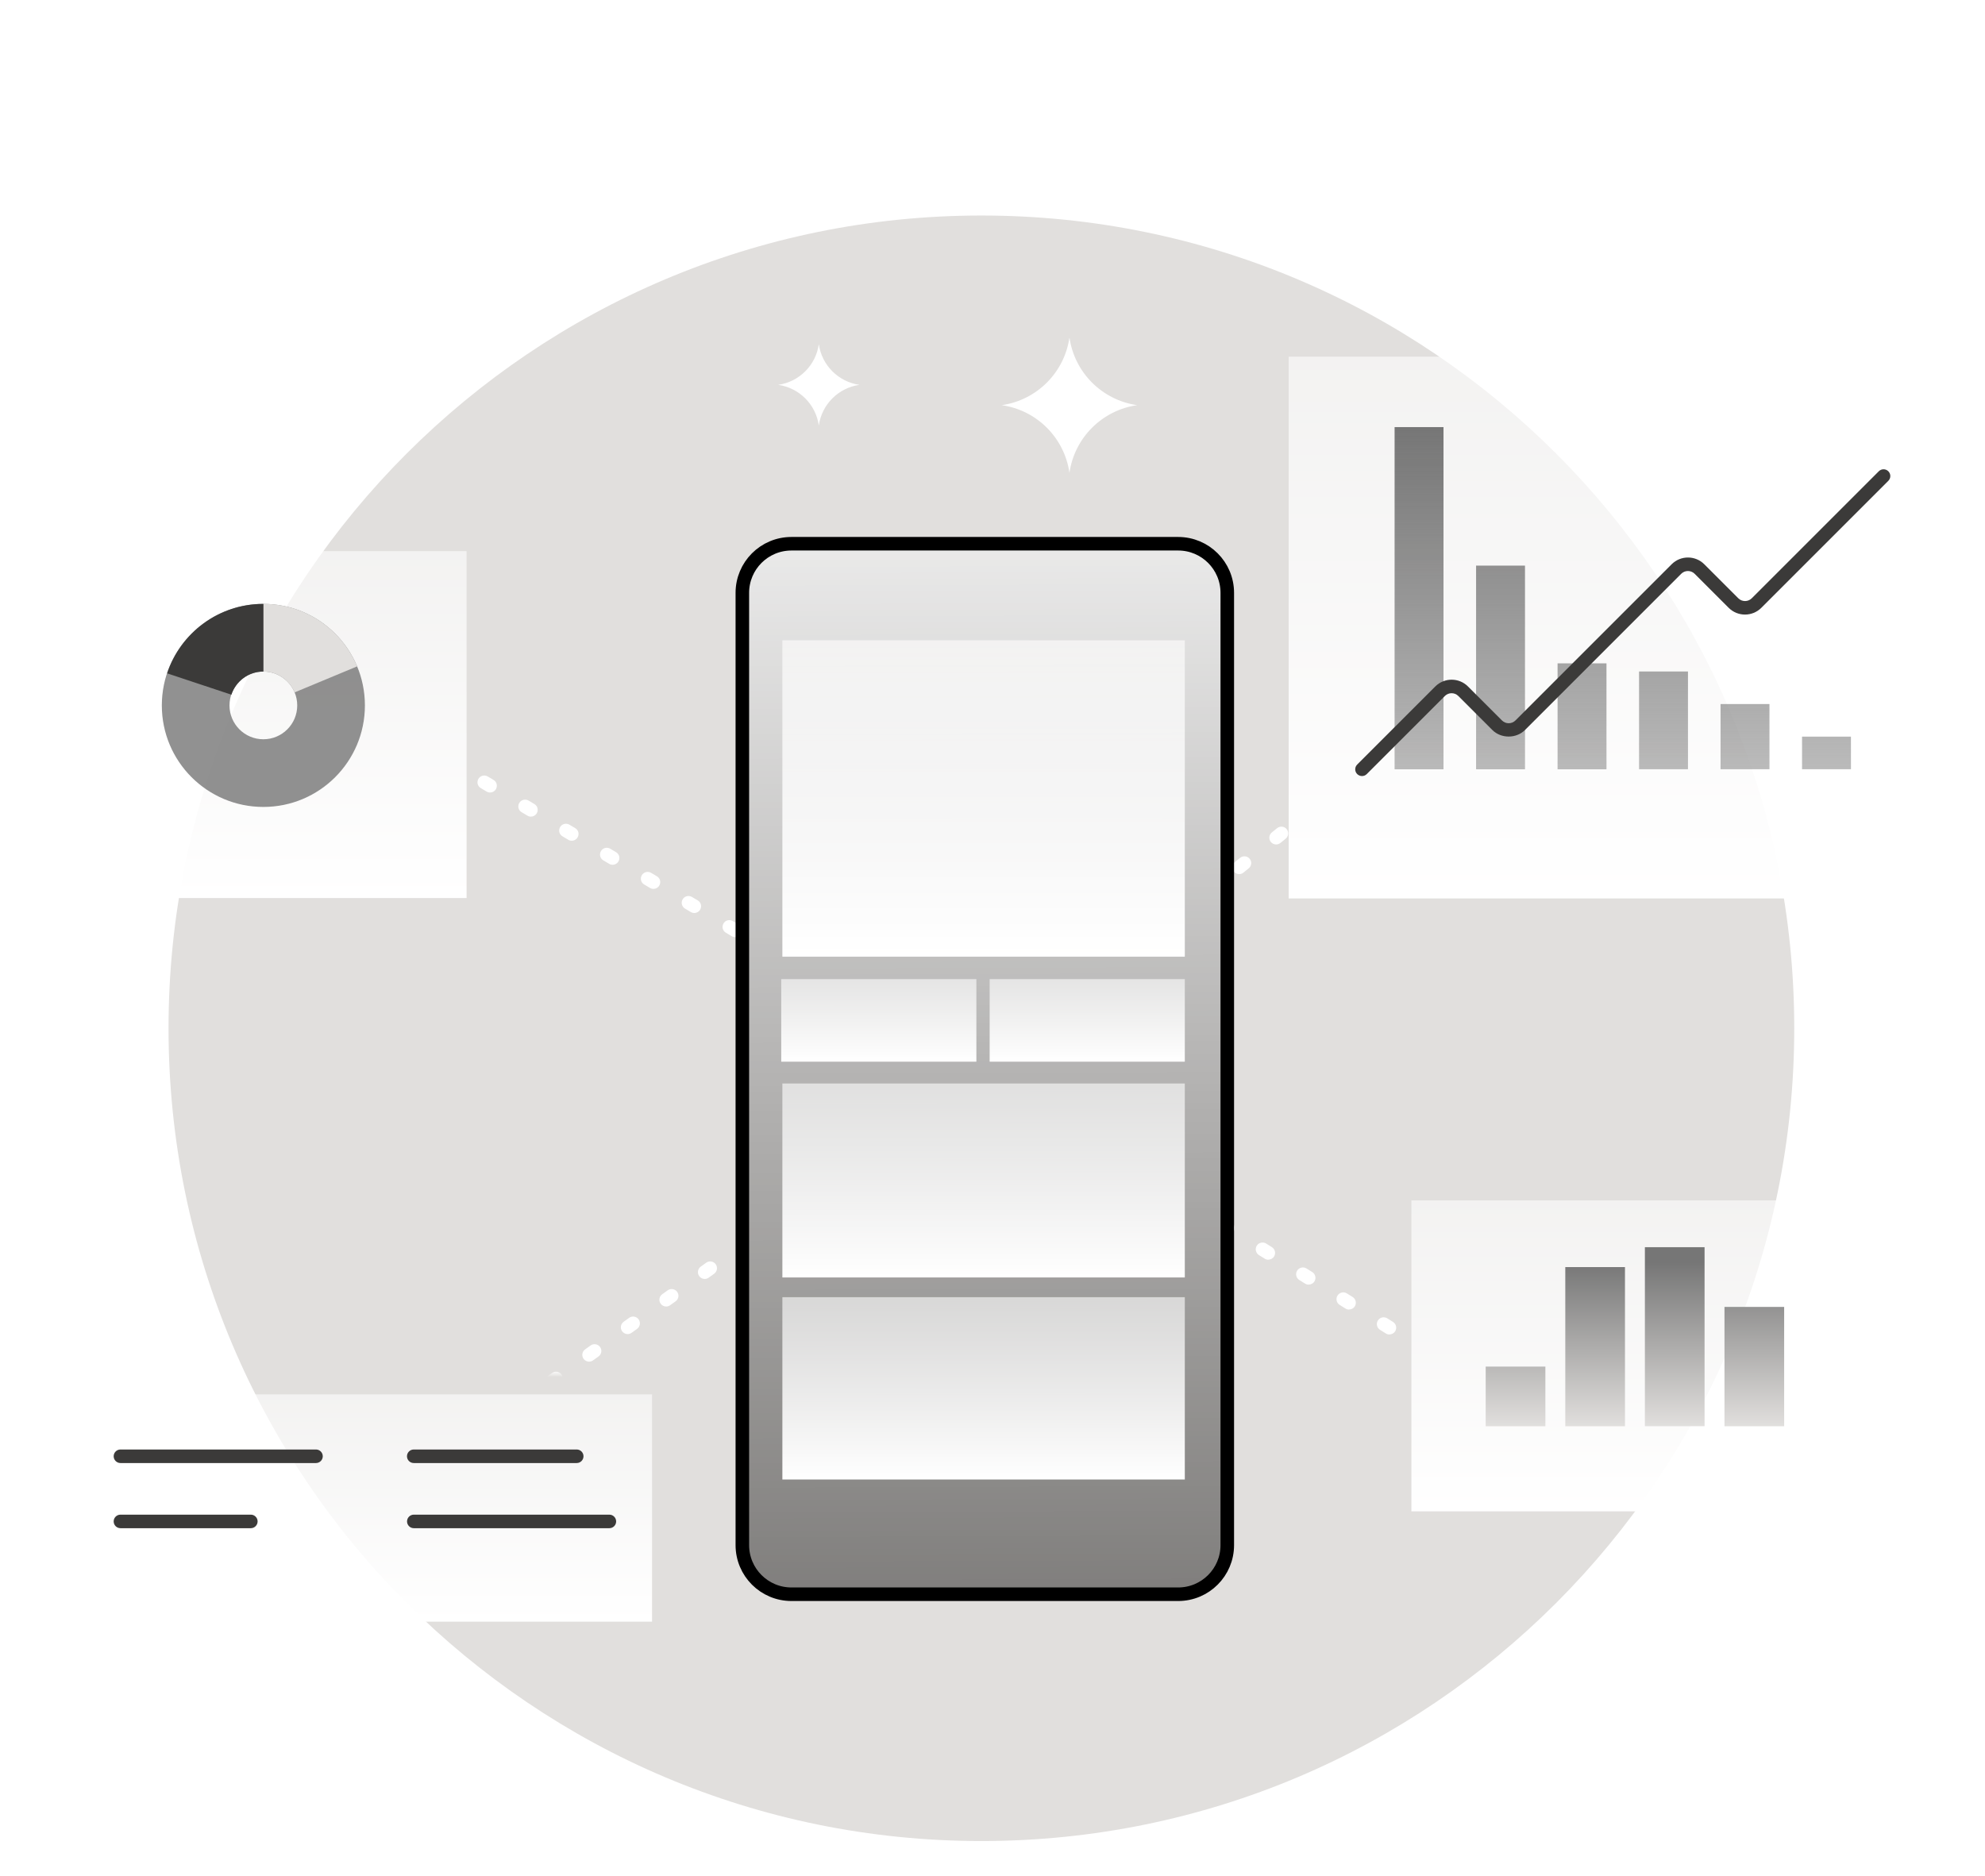 <?xml version="1.0" encoding="UTF-8"?>
<svg id="Layer_1" data-name="Layer 1" xmlns="http://www.w3.org/2000/svg" xmlns:xlink="http://www.w3.org/1999/xlink" viewBox="0 0 293.04 277">
  <defs>
    <style>
      .cls-1 {
        mask: url(#mask);
      }

      .cls-2 {
        fill: rgba(118, 118, 118, .8);
      }

      .cls-2, .cls-3, .cls-4, .cls-5, .cls-6, .cls-7, .cls-8, .cls-9, .cls-10, .cls-11, .cls-12, .cls-13, .cls-14, .cls-15, .cls-16, .cls-17, .cls-18, .cls-19 {
        stroke-width: 0px;
      }

      .cls-2, .cls-6, .cls-7, .cls-8, .cls-9, .cls-10, .cls-11, .cls-12, .cls-13, .cls-14, .cls-15 {
        fill-rule: evenodd;
      }

      .cls-20 {
        fill: url(#linear-gradient);
        stroke: #000;
        stroke-miterlimit: 10;
        stroke-width: 2px;
      }

      .cls-3 {
        fill: url(#linear-gradient-2);
        filter: url(#drop-shadow-27);
      }

      .cls-4 {
        fill: url(#linear-gradient-4);
        filter: url(#drop-shadow-29);
      }

      .cls-5 {
        fill: url(#linear-gradient-3);
        filter: url(#drop-shadow-28);
      }

      .cls-6 {
        fill: url(#linear-gradient-7);
      }

      .cls-7 {
        fill: url(#linear-gradient-6);
      }

      .cls-8 {
        fill: url(#linear-gradient-5);
        filter: url(#drop-shadow-30);
      }

      .cls-9 {
        fill: url(#linear-gradient-8);
        filter: url(#drop-shadow-31);
      }

      .cls-10 {
        fill: url(#linear-gradient-9);
        filter: url(#drop-shadow-32);
      }

      .cls-11 {
        fill: url(#linear-gradient-10);
        filter: url(#drop-shadow-33);
      }

      .cls-12 {
        fill: url(#linear-gradient-12);
        filter: url(#drop-shadow-35);
      }

      .cls-13 {
        fill: url(#linear-gradient-11);
        filter: url(#drop-shadow-34);
      }

      .cls-14, .cls-17 {
        fill: #3b3a39;
      }

      .cls-15 {
        fill: #e1dfdd;
      }

      .cls-16 {
        fill: #605e5c;
      }

      .cls-18 {
        fill: #c2c2c2;
      }

      .cls-19 {
        fill: #fff;
      }
    </style>
    <mask id="mask" x="47.88" y="111.82" width="174.5" height="120" maskUnits="userSpaceOnUse">
      <g id="mask0_5702_15643" data-name="mask0 5702 15643">
        <path class="cls-18" d="m68.88,111.82l122,.5v23h31.5v34.5h-15.5v62l-111.5-.5v-28.5h-47.5v-38.5h21v-52.5Z"/>
      </g>
    </mask>
    <linearGradient id="linear-gradient" x1="145.67" y1="-49.58" x2="144.97" y2="136.48" gradientTransform="translate(0 185.89) scale(1 -1)" gradientUnits="userSpaceOnUse">
      <stop offset="0" stop-color="#fff" stop-opacity=".2"/>
      <stop offset="1" stop-color="#fff"/>
    </linearGradient>
    <linearGradient id="linear-gradient-2" x1="38.88" y1="107.36" x2="38.88" y2="56.13" gradientTransform="translate(0 185.89) scale(1 -1)" gradientUnits="userSpaceOnUse">
      <stop offset="0" stop-color="#fff" stop-opacity=".6"/>
      <stop offset="1" stop-color="#fff"/>
    </linearGradient>
    <filter id="drop-shadow-27" filterUnits="userSpaceOnUse">
      <feOffset dx="0" dy="2.83"/>
      <feGaussianBlur result="blur" stdDeviation="2.83"/>
      <feFlood flood-color="#000" flood-opacity=".15"/>
      <feComposite in2="blur" operator="in"/>
      <feComposite in="SourceGraphic"/>
    </filter>
    <linearGradient id="linear-gradient-3" x1="241.36" y1="11.5" x2="241.36" y2="-34.42" gradientTransform="translate(0 185.89) scale(1 -1)" gradientUnits="userSpaceOnUse">
      <stop offset="0" stop-color="#fff" stop-opacity=".6"/>
      <stop offset="1" stop-color="#fff"/>
    </linearGradient>
    <filter id="drop-shadow-28" filterUnits="userSpaceOnUse">
      <feOffset dx="0" dy="2.83"/>
      <feGaussianBlur result="blur-2" stdDeviation="2.83"/>
      <feFlood flood-color="#000" flood-opacity=".15"/>
      <feComposite in2="blur-2" operator="in"/>
      <feComposite in="SourceGraphic"/>
    </filter>
    <linearGradient id="linear-gradient-4" x1="53.87" y1="-17.15" x2="53.87" y2="-50.71" gradientTransform="translate(0 185.89) scale(1 -1)" gradientUnits="userSpaceOnUse">
      <stop offset="0" stop-color="#fff" stop-opacity=".6"/>
      <stop offset="1" stop-color="#fff"/>
    </linearGradient>
    <filter id="drop-shadow-29" filterUnits="userSpaceOnUse">
      <feOffset dx="0" dy="2.83"/>
      <feGaussianBlur result="blur-3" stdDeviation="2.83"/>
      <feFlood flood-color="#000" flood-opacity=".15"/>
      <feComposite in2="blur-3" operator="in"/>
      <feComposite in="SourceGraphic"/>
    </filter>
    <linearGradient id="linear-gradient-5" x1="239.56" y1="136.07" x2="239.56" y2="56.07" gradientTransform="translate(0 185.89) scale(1 -1)" gradientUnits="userSpaceOnUse">
      <stop offset="0" stop-color="#fff" stop-opacity=".6"/>
      <stop offset="1" stop-color="#fff"/>
    </linearGradient>
    <filter id="drop-shadow-30" filterUnits="userSpaceOnUse">
      <feOffset dx="0" dy="2.83"/>
      <feGaussianBlur result="blur-4" stdDeviation="2.83"/>
      <feFlood flood-color="#000" flood-opacity=".15"/>
      <feComposite in2="blur-4" operator="in"/>
      <feComposite in="SourceGraphic"/>
    </filter>
    <linearGradient id="linear-gradient-6" x1="239.56" y1="72.31" x2="239.56" y2="122.83" gradientTransform="translate(0 185.89) scale(1 -1)" gradientUnits="userSpaceOnUse">
      <stop offset="0" stop-color="#767676" stop-opacity=".5"/>
      <stop offset="1" stop-color="#767676"/>
    </linearGradient>
    <linearGradient id="linear-gradient-7" x1="241.36" y1="210.57" x2="241.36" y2="186.35" gradientUnits="userSpaceOnUse">
      <stop offset="0" stop-color="#e1dfdd"/>
      <stop offset="1" stop-color="#767676"/>
    </linearGradient>
    <linearGradient id="linear-gradient-8" x1="145.21" y1="94.18" x2="145.21" y2="47.48" xlink:href="#linear-gradient-5"/>
    <filter id="drop-shadow-31" filterUnits="userSpaceOnUse">
      <feOffset dx="0" dy="2.83"/>
      <feGaussianBlur result="blur-5" stdDeviation="2.83"/>
      <feFlood flood-color="#000" flood-opacity=".15"/>
      <feComposite in2="blur-5" operator="in"/>
      <feComposite in="SourceGraphic"/>
    </filter>
    <linearGradient id="linear-gradient-9" x1="160.51" y1="44.16" x2="160.51" y2="31.97" xlink:href="#linear-gradient-5"/>
    <filter id="drop-shadow-32" filterUnits="userSpaceOnUse">
      <feOffset dx="0" dy="2.83"/>
      <feGaussianBlur result="blur-6" stdDeviation="2.83"/>
      <feFlood flood-color="#000" flood-opacity=".15"/>
      <feComposite in2="blur-6" operator="in"/>
      <feComposite in="SourceGraphic"/>
    </filter>
    <linearGradient id="linear-gradient-10" x1="129.74" y1="44.16" x2="129.74" y2="31.97" xlink:href="#linear-gradient-5"/>
    <filter id="drop-shadow-33" filterUnits="userSpaceOnUse">
      <feOffset dx="0" dy="2.83"/>
      <feGaussianBlur result="blur-7" stdDeviation="2.83"/>
      <feFlood flood-color="#000" flood-opacity=".15"/>
      <feComposite in2="blur-7" operator="in"/>
      <feComposite in="SourceGraphic"/>
    </filter>
    <linearGradient id="linear-gradient-11" x1="145.21" y1="28.76" x2="145.21" y2=".12" xlink:href="#linear-gradient-5"/>
    <filter id="drop-shadow-34" filterUnits="userSpaceOnUse">
      <feOffset dx="0" dy="2.83"/>
      <feGaussianBlur result="blur-8" stdDeviation="2.83"/>
      <feFlood flood-color="#000" flood-opacity=".15"/>
      <feComposite in2="blur-8" operator="in"/>
      <feComposite in="SourceGraphic"/>
    </filter>
    <linearGradient id="linear-gradient-12" x1="145.21" y1="-2.8" x2="145.21" y2="-29.71" xlink:href="#linear-gradient-5"/>
    <filter id="drop-shadow-35" filterUnits="userSpaceOnUse">
      <feOffset dx="0" dy="2.83"/>
      <feGaussianBlur result="blur-9" stdDeviation="2.83"/>
      <feFlood flood-color="#000" flood-opacity=".15"/>
      <feComposite in2="blur-9" operator="in"/>
      <feComposite in="SourceGraphic"/>
    </filter>
  </defs>
  <path class="cls-15" d="m144.88,271.82c66.27,0,120-53.73,120-120S211.15,31.82,144.88,31.82,24.88,85.55,24.88,151.82s53.73,120,120,120Zm13-222c-.74,5.19-4.82,9.26-10,10,5.18.74,9.26,4.81,10,10,.74-5.19,4.82-9.26,10-10-5.18-.74-9.26-4.81-10-10Zm-32,40c4.15-.59,7.41-3.85,8-8,.59,4.15,3.85,7.41,8,8-4.15.59-7.41,3.85-8,8-.59-4.15-3.85-7.41-8-8Zm-5-39c-.44,3.11-2.89,5.56-6,6,3.11.44,5.56,2.89,6,6,.44-3.11,2.89-5.56,6-6-3.11-.44-5.56-2.89-6-6Z"/>
  <g class="cls-1">
    <g>
      <path class="cls-19" d="m144.71,159.72c-.29,0-.58-.13-.78-.37-.35-.43-.28-1.06.15-1.41l.78-.63c.43-.34,1.06-.28,1.41.15.35.43.28,1.06-.15,1.41l-.78.63c-.18.15-.41.22-.63.22Zm5.46-4.38c-.29,0-.58-.13-.78-.37-.35-.43-.28-1.06.15-1.41l.78-.63c.43-.34,1.06-.28,1.41.15.35.43.28,1.06-.15,1.41l-.78.63c-.18.15-.41.22-.63.22Zm5.46-4.38c-.29,0-.58-.13-.78-.37-.35-.43-.28-1.06.15-1.41l.78-.63c.43-.34,1.06-.28,1.41.15.35.43.28,1.06-.15,1.41l-.78.63c-.18.15-.41.22-.63.22Zm5.46-4.38c-.29,0-.58-.13-.78-.37-.35-.43-.28-1.06.15-1.41l.78-.63c.43-.34,1.06-.28,1.41.15.35.43.28,1.06-.15,1.41l-.78.63c-.18.15-.41.22-.63.22Zm5.46-4.38c-.29,0-.58-.13-.78-.37-.35-.43-.28-1.06.15-1.41l.78-.63c.43-.34,1.06-.28,1.41.15.35.43.28,1.06-.15,1.41l-.78.63c-.18.15-.41.22-.63.22Zm5.46-4.38c-.29,0-.58-.13-.78-.37-.35-.43-.28-1.06.15-1.41l.78-.63c.43-.35,1.06-.28,1.41.15.35.43.28,1.06-.15,1.41l-.78.63c-.18.15-.41.22-.63.22Zm5.46-4.38c-.29,0-.58-.13-.78-.37-.35-.43-.28-1.06.15-1.41l.78-.63c.43-.34,1.06-.28,1.41.15.35.43.28,1.06-.15,1.41l-.78.63c-.18.15-.41.22-.63.22Zm5.46-4.38c-.29,0-.58-.13-.78-.37-.35-.43-.28-1.06.15-1.41l.78-.63c.43-.34,1.06-.28,1.41.15.35.43.28,1.06-.15,1.41l-.78.63c-.18.15-.41.22-.63.22Zm5.46-4.38c-.29,0-.58-.13-.78-.37-.35-.43-.28-1.06.15-1.41l.78-.63c.43-.34,1.06-.28,1.41.15.35.43.28,1.06-.15,1.41l-.78.63c-.18.15-.41.22-.63.22Zm5.46-4.38c-.29,0-.58-.13-.78-.37-.35-.43-.28-1.06.15-1.41l.78-.63c.43-.34,1.06-.28,1.41.15.35.43.28,1.06-.15,1.41l-.78.63c-.18.15-.41.22-.63.22Zm5.46-4.38c-.29,0-.58-.13-.78-.37-.35-.43-.28-1.06.15-1.41l.78-.63c.43-.34,1.06-.28,1.41.15.35.43.28,1.06-.15,1.41l-.78.63c-.18.15-.41.22-.63.22Z"/>
      <path class="cls-19" d="m144.71,159.72c-.17,0-.35-.04-.51-.14l-.86-.51c-.48-.28-.63-.89-.35-1.37.28-.48.89-.63,1.37-.35l.86.51c.48.28.63.89.35,1.37-.19.32-.52.49-.86.49Zm-6.03-3.56c-.17,0-.35-.04-.51-.14l-.86-.51c-.48-.28-.63-.89-.35-1.37.28-.48.89-.63,1.37-.35l.86.51c.48.28.63.89.35,1.37-.19.32-.52.49-.86.49Zm-6.03-3.56c-.17,0-.35-.04-.51-.14l-.86-.51c-.48-.28-.63-.89-.35-1.37s.89-.63,1.37-.35l.86.51c.48.28.63.89.35,1.37-.19.32-.52.49-.86.49Zm-6.03-3.56c-.17,0-.35-.04-.51-.14l-.86-.51c-.48-.28-.63-.89-.35-1.37.28-.47.89-.63,1.37-.35l.86.51c.48.28.63.89.35,1.37-.19.32-.52.49-.86.49Zm-6.03-3.56c-.17,0-.35-.04-.51-.14l-.86-.51c-.48-.28-.63-.89-.35-1.37s.9-.63,1.37-.35l.86.51c.48.28.63.89.35,1.37-.19.32-.52.49-.86.49Zm-6.03-3.56c-.17,0-.35-.04-.51-.14l-.86-.51c-.48-.28-.63-.89-.35-1.37.28-.48.89-.63,1.37-.35l.86.51c.48.28.63.89.35,1.37-.19.32-.52.49-.86.49Zm-6.03-3.56c-.17,0-.35-.04-.51-.14l-.86-.51c-.48-.28-.63-.89-.35-1.37.28-.48.89-.63,1.37-.35l.86.51c.48.28.63.89.35,1.37-.19.32-.52.49-.86.49Zm-6.03-3.56c-.17,0-.35-.04-.51-.14l-.86-.51c-.48-.28-.63-.89-.35-1.37s.89-.63,1.37-.35l.86.51c.48.28.63.89.35,1.37-.19.32-.52.49-.86.49Zm-6.03-3.56c-.17,0-.35-.04-.51-.14l-.86-.51c-.48-.28-.63-.89-.35-1.37.28-.47.89-.63,1.37-.35l.86.51c.48.28.63.89.35,1.37-.19.32-.52.49-.86.49Zm-6.03-3.56c-.17,0-.35-.04-.51-.14l-.86-.51c-.48-.28-.63-.89-.35-1.37s.9-.63,1.37-.35l.86.51c.48.28.63.89.35,1.37-.19.32-.52.49-.86.49Zm-6.03-3.55c-.17,0-.35-.04-.51-.14l-.86-.51c-.48-.28-.63-.89-.35-1.37.28-.47.89-.63,1.37-.35l.86.51c.48.28.63.89.35,1.37-.19.32-.52.49-.86.49Zm-6.03-3.56c-.17,0-.35-.04-.51-.14l-.86-.51c-.48-.28-.63-.89-.35-1.37.28-.47.89-.63,1.37-.35l.86.51c.48.28.63.89.35,1.37-.19.32-.52.49-.86.49Zm-6.03-3.56c-.17,0-.35-.04-.51-.14l-.86-.51c-.48-.28-.63-.89-.35-1.37.28-.47.89-.63,1.37-.35l.86.51c.48.28.63.89.35,1.37-.19.32-.52.49-.86.49Z"/>
      <path class="cls-19" d="m75.58,209.18c-.31,0-.62-.15-.81-.42-.32-.45-.22-1.07.23-1.39l.81-.58c.45-.32,1.07-.22,1.4.23.32.45.22,1.07-.23,1.39l-.81.58c-.18.13-.38.19-.58.19Zm5.69-4.07c-.31,0-.62-.15-.81-.42-.32-.45-.22-1.07.23-1.4l.81-.58c.45-.32,1.07-.22,1.4.23.32.45.22,1.07-.23,1.4l-.81.58c-.18.13-.38.19-.58.19Zm5.69-4.07c-.31,0-.62-.15-.81-.42-.32-.45-.22-1.07.23-1.39l.81-.58c.45-.32,1.07-.22,1.4.23.32.45.22,1.07-.23,1.39l-.81.58c-.18.13-.38.19-.58.19Zm5.69-4.07c-.31,0-.62-.15-.81-.42-.32-.45-.22-1.07.23-1.4l.81-.58c.45-.32,1.07-.22,1.4.23.32.45.22,1.07-.23,1.4l-.81.58c-.18.13-.38.19-.58.19Zm5.69-4.07c-.31,0-.62-.15-.81-.42-.32-.45-.22-1.07.23-1.39l.81-.58c.45-.32,1.07-.22,1.4.23.32.45.22,1.07-.23,1.39l-.81.58c-.18.13-.38.19-.58.19Zm5.69-4.07c-.31,0-.62-.15-.81-.42-.32-.45-.22-1.07.23-1.4l.81-.58c.45-.32,1.07-.22,1.4.23.32.45.22,1.07-.23,1.4l-.81.58c-.18.13-.38.19-.58.19Zm5.69-4.07c-.31,0-.62-.15-.81-.42-.32-.45-.22-1.07.23-1.4l.81-.58c.45-.32,1.07-.22,1.4.23s.22,1.07-.23,1.4l-.81.58c-.18.13-.38.19-.58.19Zm5.69-4.07c-.31,0-.62-.15-.81-.42-.32-.45-.22-1.07.23-1.4l.81-.58c.45-.32,1.07-.22,1.4.23.32.45.22,1.07-.23,1.4l-.81.58c-.18.13-.38.19-.58.19Zm5.69-4.07c-.31,0-.62-.15-.81-.42-.32-.45-.22-1.07.23-1.4l.81-.58c.45-.32,1.07-.22,1.4.23.32.45.22,1.07-.23,1.4l-.81.58c-.18.13-.38.19-.58.19Zm5.69-4.07c-.31,0-.62-.15-.81-.42-.32-.45-.22-1.07.23-1.4l.81-.58c.45-.32,1.07-.22,1.4.23.32.45.22,1.07-.23,1.4l-.81.58c-.18.13-.38.19-.58.19Zm5.69-4.07c-.31,0-.62-.15-.81-.42-.32-.45-.22-1.07.23-1.4l.81-.58c.45-.32,1.07-.22,1.4.23.32.45.22,1.07-.23,1.4l-.81.58c-.18.13-.38.19-.58.19Zm5.69-4.07c-.31,0-.62-.15-.81-.42-.32-.45-.22-1.07.23-1.4l.81-.58c.45-.32,1.07-.22,1.4.23.32.45.22,1.07-.23,1.4l-.81.58c-.18.13-.38.19-.58.19Zm5.69-4.07c-.31,0-.62-.15-.81-.42-.32-.45-.22-1.07.23-1.4l.81-.58c.45-.32,1.07-.22,1.4.23.32.45.22,1.07-.23,1.4l-.81.58c-.18.13-.38.19-.58.19Z"/>
      <path class="cls-19" d="m211.07,200.71c-.18,0-.36-.05-.52-.15l-.85-.53c-.47-.29-.62-.91-.33-1.38.29-.47.91-.62,1.38-.33l.85.53c.47.29.62.91.33,1.38-.19.31-.52.47-.85.47Zm-5.96-3.68c-.18,0-.36-.05-.52-.15l-.85-.53c-.47-.29-.62-.91-.33-1.38.29-.47.91-.62,1.38-.33l.85.53c.47.29.62.91.33,1.38-.19.31-.52.47-.85.47Zm-5.96-3.68c-.18,0-.36-.05-.52-.15l-.85-.53c-.47-.29-.62-.91-.33-1.38.29-.47.91-.62,1.38-.33l.85.53c.47.29.62.91.33,1.38-.19.31-.52.47-.85.47Zm-5.96-3.68c-.18,0-.36-.05-.52-.15l-.85-.53c-.47-.29-.62-.91-.33-1.38.29-.47.91-.62,1.38-.33l.85.53c.47.29.62.91.33,1.38-.19.31-.52.47-.85.47Zm-5.96-3.68c-.18,0-.36-.05-.52-.15l-.85-.53c-.47-.29-.62-.91-.33-1.38.29-.47.91-.62,1.38-.33l.85.53c.47.29.62.91.33,1.38-.19.31-.52.47-.85.47Zm-5.96-3.68c-.18,0-.36-.05-.52-.15l-.85-.53c-.47-.29-.62-.91-.33-1.38.29-.47.91-.62,1.38-.33l.85.53c.47.29.62.91.33,1.38-.19.31-.52.47-.85.47Zm-5.96-3.68c-.18,0-.36-.05-.52-.15l-.85-.53c-.47-.29-.62-.91-.33-1.38.29-.47.91-.62,1.38-.33l.85.53c.47.29.62.91.33,1.38-.19.31-.52.47-.85.47Zm-5.96-3.68c-.18,0-.36-.05-.52-.15l-.85-.53c-.47-.29-.62-.91-.33-1.38.29-.47.91-.62,1.38-.33l.85.53c.47.29.62.91.33,1.38-.19.31-.52.47-.85.47Zm-5.96-3.68c-.18,0-.36-.05-.53-.15l-.85-.53c-.47-.29-.61-.91-.32-1.38s.91-.62,1.38-.32l.85.53c.47.29.61.91.32,1.38-.19.31-.52.47-.85.47Zm-5.96-3.68c-.18,0-.36-.05-.52-.15l-.85-.53c-.47-.29-.62-.91-.33-1.38.29-.47.91-.62,1.38-.33l.85.53c.47.29.62.91.33,1.38-.19.31-.52.47-.85.47Zm-5.96-3.68c-.18,0-.36-.05-.52-.15l-.85-.53c-.47-.29-.62-.91-.33-1.38.29-.47.91-.62,1.38-.33l.85.53c.47.29.62.91.33,1.38-.19.31-.52.47-.85.47Zm-5.96-3.68c-.18,0-.36-.05-.52-.15l-.85-.53c-.47-.29-.62-.91-.33-1.38.29-.47.91-.62,1.38-.33l.85.53c.47.29.62.91.33,1.38-.19.31-.52.47-.85.47Z"/>
    </g>
  </g>
  <path class="cls-16" d="m109.59,87.53c0-4,3.24-7.25,7.25-7.25h57.09c4,0,7.25,3.24,7.25,7.25v140.6c0,4-3.24,7.25-7.25,7.25h-57.09c-4,0-7.25-3.24-7.25-7.25V87.53Z"/>
  <path class="cls-20" d="m109.59,87.53c0-4,3.24-7.25,7.25-7.25h57.09c4,0,7.25,3.24,7.25,7.25v140.6c0,4-3.24,7.25-7.25,7.25h-57.09c-4,0-7.25-3.24-7.25-7.25V87.53Z"/>
  <path class="cls-3" d="m68.88,78.54H8.88v51.22h60v-51.22Z"/>
  <path class="cls-5" d="m274.36,174.4h-66v45.91h66v-45.91Z"/>
  <rect class="cls-4" x="11.47" y="203.04" width="84.79" height="33.56"/>
  <path class="cls-8" d="m190.24,49.83h98.64v79.99h-98.64V49.83Z"/>
  <path class="cls-7" d="m213.1,63.06h-7.22v50.52h7.22v-50.52Zm12.03,20.45h-7.22v30.07h7.22v-30.07Zm4.81,14.43h7.22v15.64h-7.22v-15.64Zm19.25,1.2h-7.22v14.43h7.22v-14.43Zm4.81,4.81h7.22v9.62h-7.22v-9.62Zm19.25,4.81h-7.22v4.81h7.22v-4.81Z"/>
  <path class="cls-17" d="m201.07,114.58c-.26,0-.51-.1-.71-.29-.39-.39-.39-1.02,0-1.41l11.53-11.53c1.33-1.33,3.49-1.33,4.82,0l5.02,5.02c.55.55,1.44.55,1.99,0l23.06-23.06c1.33-1.33,3.49-1.33,4.82,0l5.02,5.02c.55.55,1.44.55,1.99,0l18.75-18.75c.39-.39,1.02-.39,1.41,0s.39,1.02,0,1.41l-18.75,18.75c-1.33,1.33-3.49,1.33-4.82,0l-5.02-5.02c-.55-.55-1.44-.55-1.99,0l-23.06,23.06c-1.29,1.29-3.53,1.29-4.82,0l-5.02-5.02c-.55-.55-1.44-.55-1.99,0l-11.53,11.53c-.2.2-.45.29-.71.29Z"/>
  <g>
    <path class="cls-2" d="m38.88,119.14c8.28,0,14.99-6.71,14.99-14.99s-6.71-14.99-14.99-14.99-14.99,6.71-14.99,14.99,6.71,14.99,14.99,14.99Zm0-9.99c2.76,0,5-2.24,5-5s-2.24-5-5-5-5,2.24-5,5,2.24,5,5,5Z"/>
    <path class="cls-15" d="m43.49,102.23l9.23-3.84c-2.26-5.42-7.6-9.23-13.84-9.23v9.99c2.08,0,3.86,1.27,4.61,3.08Z"/>
    <path class="cls-14" d="m24.66,99.41l9.5,3.16c.66-1.98,2.51-3.42,4.72-3.42v-9.99c-6.62,0-12.23,4.3-14.21,10.25Z"/>
  </g>
  <path class="cls-6" d="m242.83,184.14h8.81v26.43h-8.81v-26.43Zm-2.94,2.94h-8.81v23.5h8.81v-23.5Zm-11.75,14.69h-8.81v8.81h8.81v-8.81Zm35.25-8.81h-8.81v17.62h8.81v-17.62Z"/>
  <g>
    <path class="cls-17" d="m37.03,225.63h-19.25c-.55,0-1-.45-1-1s.45-1,1-1h19.25c.55,0,1,.45,1,1s-.45,1-1,1Z"/>
    <path class="cls-17" d="m46.65,216.01h-28.87c-.55,0-1-.45-1-1s.45-1,1-1h28.87c.55,0,1,.45,1,1s-.45,1-1,1Z"/>
    <path class="cls-17" d="m89.96,225.63h-28.87c-.55,0-1-.45-1-1s.45-1,1-1h28.87c.55,0,1,.45,1,1s-.45,1-1,1Z"/>
    <path class="cls-17" d="m85.14,216.01h-24.06c-.55,0-1-.45-1-1s.45-1,1-1h24.06c.55,0,1,.45,1,1s-.45,1-1,1Z"/>
  </g>
  <path class="cls-9" d="m115.5,91.71h59.41v46.71h-59.41v-46.71Z"/>
  <path class="cls-10" d="m146.1,141.73h28.81v12.19h-28.81v-12.19Z"/>
  <path class="cls-11" d="m115.33,141.73h28.81v12.19h-28.81v-12.19Z"/>
  <path class="cls-13" d="m115.5,157.14h59.41v28.64h-59.41v-28.64Z"/>
  <path class="cls-12" d="m115.5,188.69h59.41v26.92h-59.41v-26.92Z"/>
</svg>
